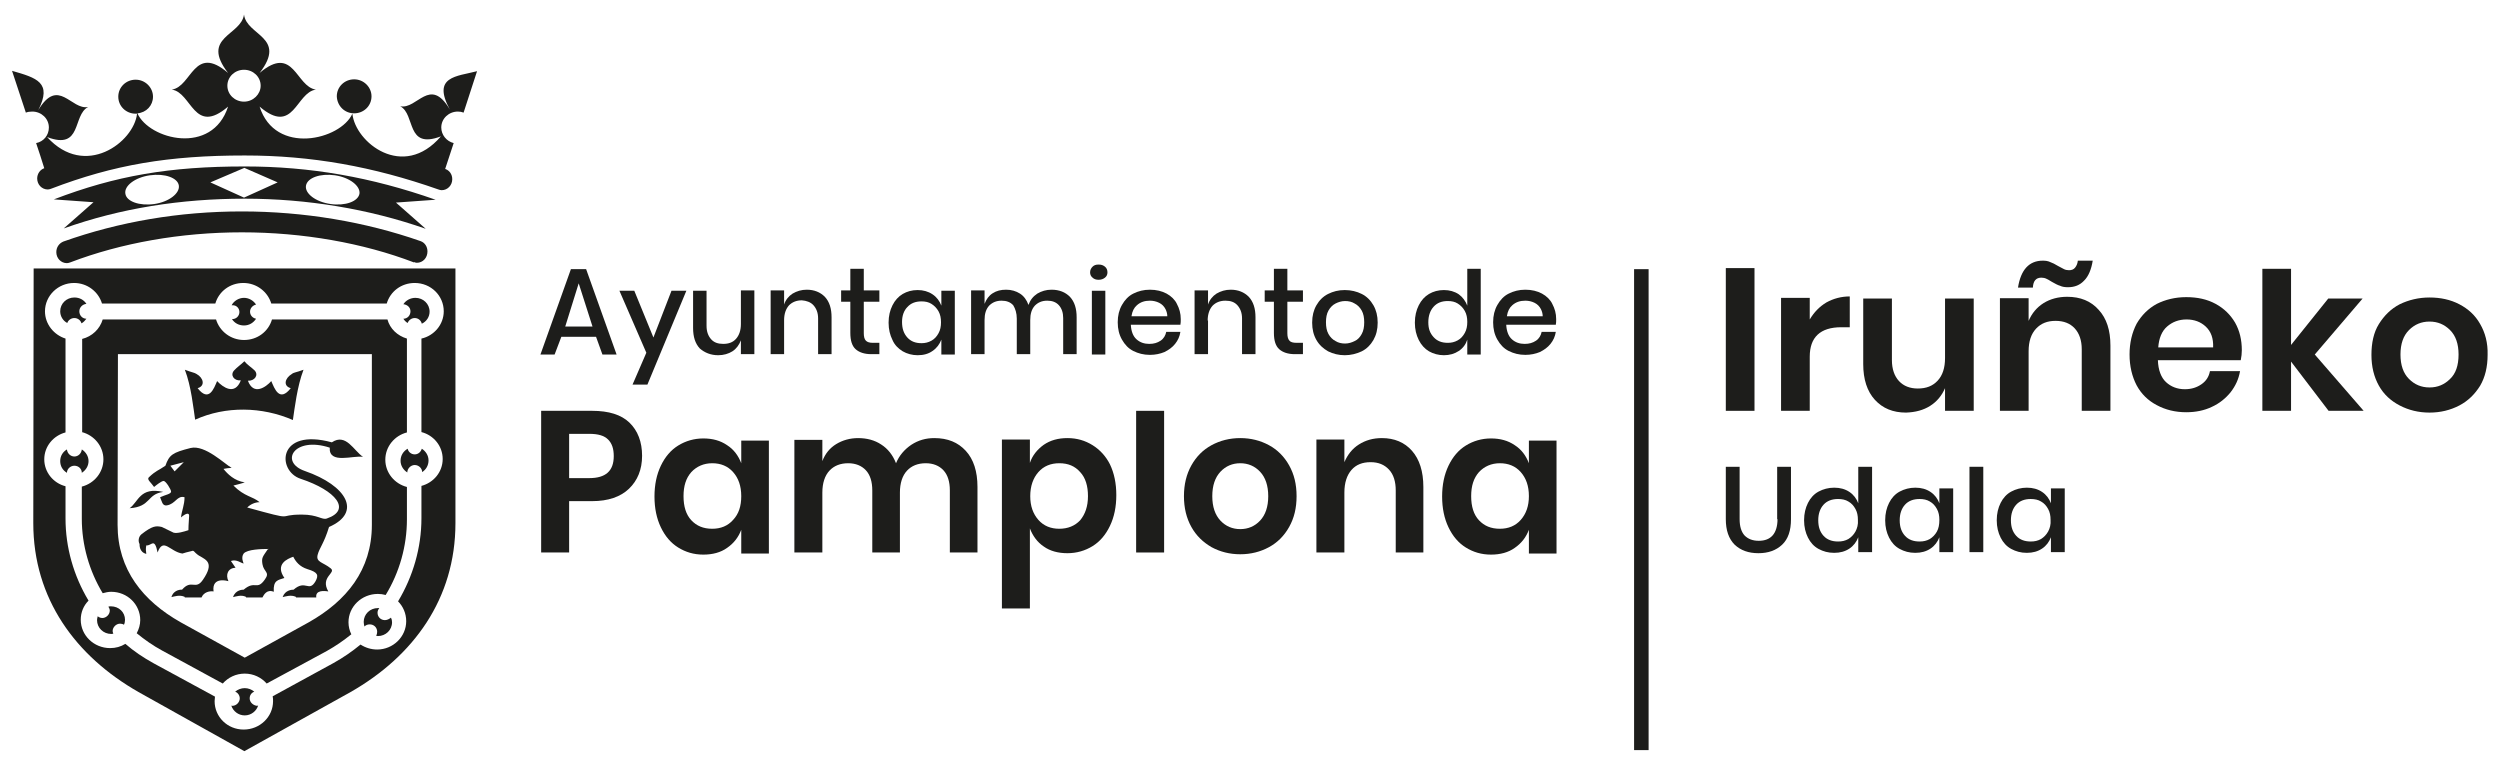 <?xml version="1.0" encoding="utf-8"?>
<!-- Generator: Adobe Illustrator 25.4.1, SVG Export Plug-In . SVG Version: 6.00 Build 0)  -->
<svg version="1.1" id="Capa_1" xmlns="http://www.w3.org/2000/svg" xmlns:xlink="http://www.w3.org/1999/xlink" x="0px" y="0px"
	 viewBox="0 0 705.9 216.3" style="enable-background:new 0 0 705.9 216.3;" xml:space="preserve">
<style type="text/css">
	.st0{fill-rule:evenodd;clip-rule:evenodd;fill:#1D1D1B;}
</style>
<g>
	<path class="st0" d="M46.1,138.9c-6.6-1.5-7,2.8-9.5,4.6C42.7,143.1,41.4,139.5,46.1,138.9z"/>
	<path class="st0" d="M82.7,118.6c0.5-3.3,1.2-9.5,3-14.2c-2.1,0.8-2.7,0.7-3.3,1.2c-2,1.2-2.5,3.4-0.3,4c-3.2,4.1-4.6,0.1-5.5-2
		c-1.5,1.7-5,4.2-6.6-0.1c1.9,0.1,3.1-1.6,1.9-2.9c-0.8-0.8-2.1-1.6-2.9-2.6c-0.9,0.9-2.1,1.7-2.9,2.6c-1.2,1.3,0,3,1.9,2.8
		c-1.7,4.4-5.1,1.9-6.7,0.2c-0.9,2.1-2.3,6.1-5.5,2c2.2-0.6,1.7-2.9-0.3-4c-0.6-0.4-1.2-0.4-3.3-1.2c1.8,4.7,2.4,10.8,2.9,14.1
		C63.7,114.6,74,114.8,82.7,118.6z"/>
	<path class="st0" d="M15.9,71.2c0,1.7,1.3,3.1,3,3.1c0.3,0,0.6-0.1,0.9-0.2c0,0,0,0,0,0c14.4-5.5,31.3-8.5,48.5-8.5
		c17.2,0,34.2,3,48.6,8.5c0,0,0,0,0-0.1c0.3,0.1,0.5,0.2,0.8,0.2c1.7,0,3-1.4,3-3.2c0-1.4-0.8-2.5-1.9-2.9c0,0,0,0,0,0
		c-15.7-5.5-33.1-8.4-50.5-8.4c-17.7,0-34.6,2.9-50.4,8.5c0,0,0,0,0,0C16.7,68.7,15.9,69.8,15.9,71.2z"/>
	<path class="st0" d="M167.2,116h-14.4v40h7.9v-14.5h6.5c4.5,0,8-1.2,10.4-3.5c2.4-2.3,3.7-5.4,3.7-9.3c0-3.9-1.2-7.1-3.6-9.4
		C175.4,117.1,171.9,116,167.2,116z M166.4,135h-5.7v-12.5h5.7c2.5,0,4.2,0.5,5.3,1.6c1.1,1.1,1.6,2.6,1.6,4.7
		C173.3,133,171,135,166.4,135z"/>
	<path class="st0" d="M209.3,130.8c-0.8-2.1-2.1-3.9-4-5.1c-1.9-1.3-4.1-1.9-6.7-1.9c-2.6,0-5,0.7-7.1,2c-2.1,1.3-3.7,3.2-4.9,5.7
		c-1.2,2.5-1.8,5.4-1.8,8.7s0.6,6.2,1.8,8.7c1.2,2.5,2.8,4.4,4.9,5.7c2.1,1.3,4.4,2,7.1,2c2.6,0,4.9-0.6,6.7-1.9
		c1.9-1.3,3.2-3,4-5.1v6.7h7.8v-31.9h-7.8V130.8z M207,146.8c-1.5,1.7-3.5,2.5-5.9,2.5c-2.5,0-4.4-0.8-5.9-2.4
		c-1.5-1.6-2.2-3.9-2.2-6.8s0.7-5.1,2.2-6.8c1.5-1.6,3.5-2.5,5.9-2.5c2.4,0,4.4,0.8,5.9,2.5c1.5,1.7,2.3,3.9,2.3,6.8
		C209.3,142.9,208.6,145.1,207,146.8z"/>
	<path class="st0" d="M263.8,123.7c-2.4,0-4.5,0.6-6.5,1.9c-1.9,1.3-3.4,3-4.3,5.2c-0.9-2.3-2.3-4.1-4.2-5.3c-1.8-1.2-4-1.8-6.5-1.8
		c-2.3,0-4.4,0.6-6.2,1.7c-1.8,1.1-3.1,2.7-3.9,4.8v-6h-7.9V156h7.9v-16.9c0-2.7,0.7-4.8,2-6.2c1.3-1.4,3.1-2.1,5.3-2.1
		c2.1,0,3.8,0.7,5,2s1.8,3.2,1.8,5.7V156h7.8v-16.9c0-2.7,0.7-4.8,2-6.2c1.3-1.4,3.1-2.1,5.3-2.1c2.1,0,3.8,0.7,5,2s1.8,3.2,1.8,5.7
		V156h7.8v-18.5c0-4.4-1.1-7.8-3.3-10.2C270.5,124.9,267.6,123.7,263.8,123.7z"/>
	<path class="st0" d="M308.5,125.7c-2.1-1.3-4.4-2-7.1-2c-2.6,0-4.8,0.6-6.7,1.9c-1.8,1.3-3.2,3-3.9,5.1v-6.6h-7.9v47.7h7.9v-22.6
		c0.8,2.1,2.1,3.9,3.9,5.1c1.8,1.3,4.1,1.9,6.7,1.9c2.6,0,5-0.7,7.1-2c2.1-1.3,3.7-3.2,4.9-5.7c1.2-2.5,1.8-5.4,1.8-8.7
		s-0.6-6.2-1.8-8.7C312.3,128.9,310.6,127,308.5,125.7z M305,146.9c-1.5,1.6-3.5,2.4-5.9,2.4c-2.4,0-4.4-0.8-5.9-2.5
		c-1.5-1.7-2.3-3.9-2.3-6.7c0-2.8,0.8-5.1,2.3-6.8c1.5-1.7,3.5-2.5,5.9-2.5c2.5,0,4.4,0.8,5.9,2.5c1.5,1.6,2.2,3.9,2.2,6.8
		S306.4,145.2,305,146.9z"/>
	<rect x="320.8" y="116" class="st0" width="7.9" height="40"/>
	<path class="st0" d="M358.3,125.7c-2.4-1.3-5.1-2-8.1-2c-3,0-5.7,0.7-8.1,2c-2.4,1.3-4.3,3.2-5.7,5.7c-1.4,2.5-2.1,5.4-2.1,8.7
		s0.7,6.2,2.1,8.7s3.3,4.3,5.7,5.7c2.4,1.3,5.1,2,8.1,2c3,0,5.7-0.7,8.1-2c2.4-1.3,4.3-3.2,5.7-5.7c1.4-2.5,2.1-5.3,2.1-8.7
		s-0.7-6.2-2.1-8.7C362.6,128.9,360.7,127,358.3,125.7z M355.8,147c-1.5,1.6-3.4,2.4-5.6,2.4c-2.2,0-4.1-0.8-5.6-2.4
		c-1.5-1.6-2.3-3.9-2.3-6.9s0.8-5.3,2.3-6.9c1.5-1.6,3.4-2.4,5.6-2.4c2.2,0,4.1,0.8,5.6,2.4c1.5,1.6,2.3,3.9,2.3,6.9
		S357.3,145.4,355.8,147z"/>
	<path class="st0" d="M390.2,123.7c-2.5,0-4.6,0.6-6.5,1.8c-1.9,1.2-3.2,2.9-4.1,5v-6.4h-7.9V156h7.9v-16.9c0-2.8,0.7-4.9,2-6.4
		s3.1-2.2,5.4-2.2c2.2,0,3.9,0.7,5.2,2.1c1.3,1.4,1.9,3.4,1.9,5.9V156h7.8v-18.5c0-4.4-1.1-7.8-3.2-10.2
		C396.6,124.9,393.7,123.7,390.2,123.7z"/>
	<path class="st0" d="M431.7,130.8c-0.8-2.1-2.1-3.9-4-5.1c-1.9-1.3-4.1-1.9-6.7-1.9c-2.6,0-5,0.7-7.1,2c-2.1,1.3-3.7,3.2-4.9,5.7
		c-1.2,2.5-1.8,5.4-1.8,8.7s0.6,6.2,1.8,8.7c1.2,2.5,2.8,4.4,4.9,5.7c2.1,1.3,4.4,2,7.1,2c2.6,0,4.9-0.6,6.7-1.9
		c1.9-1.3,3.2-3,4-5.1v6.7h7.8v-31.9h-7.8V130.8z M429.4,146.8c-1.5,1.7-3.5,2.5-5.9,2.5c-2.5,0-4.4-0.8-5.9-2.4
		c-1.5-1.6-2.2-3.9-2.2-6.8s0.7-5.1,2.2-6.8c1.5-1.6,3.5-2.5,5.9-2.5c2.4,0,4.4,0.8,5.9,2.5c1.5,1.7,2.3,3.9,2.3,6.8
		C431.7,142.9,430.9,145.1,429.4,146.8z"/>
	<rect x="487.3" y="75.7" class="st0" width="8.1" height="40.3"/>
	<path class="st0" d="M511,100.7c0-5.5,3-8.3,8.9-8.3h2.4v-8.7c-2.4,0-4.6,0.6-6.6,1.7c-2,1.2-3.5,2.8-4.7,4.8v-6.1h-8.1V116h8.1
		V100.7z"/>
	<path class="st0" d="M545,114.6c1.9-1.2,3.3-2.9,4.2-5v6.4h8.1V84.3h-8.1v16.8c0,2.8-0.7,4.9-2.1,6.4c-1.4,1.5-3.2,2.2-5.6,2.2
		c-2.2,0-4-0.7-5.3-2.1c-1.3-1.4-2-3.4-2-5.9V84.3h-8.1v18.5c0,4.3,1.1,7.7,3.3,10.1c2.2,2.4,5.1,3.6,8.8,3.6
		C540.9,116.4,543.1,115.8,545,114.6z"/>
	<path class="st0" d="M576.4,78.4c0.5,0,1,0.1,1.4,0.3c0.4,0.2,1,0.5,1.6,0.9c0.9,0.5,1.6,0.9,2.3,1.1c0.6,0.3,1.4,0.4,2.2,0.4
		c1.9,0,3.4-0.6,4.6-1.9c1.2-1.2,2-3.1,2.4-5.6h-4.2c-0.1,0.9-0.4,1.5-0.8,2c-0.4,0.5-1,0.7-1.7,0.7c-0.5,0-1-0.1-1.4-0.3
		c-0.4-0.2-1-0.5-1.7-0.9c-0.8-0.5-1.6-0.9-2.2-1.1c-0.6-0.3-1.3-0.4-2.1-0.4c-3.8,0-6.2,2.5-7,7.6h4.2
		C574.1,79.3,574.9,78.4,576.4,78.4z"/>
	<path class="st0" d="M583.7,83.8c-2.5,0-4.8,0.6-6.7,1.8c-1.9,1.2-3.3,2.9-4.2,5v-6.4h-8.1V116h8.1V99.2c0-2.8,0.7-4.9,2.1-6.4
		c1.4-1.5,3.2-2.2,5.5-2.2c2.3,0,4.1,0.7,5.4,2.1c1.3,1.4,2,3.4,2,5.9V116h8.1V97.6c0-4.4-1.1-7.7-3.3-10.1
		C590.4,85,587.4,83.8,583.7,83.8z"/>
	<path class="st0" d="M625.6,85.8c-2.4-1.3-5.1-1.9-8.3-1.9c-3.1,0-5.9,0.7-8.3,1.9c-2.4,1.3-4.3,3.2-5.7,5.6c-1.3,2.5-2,5.4-2,8.7
		c0,3.3,0.7,6.2,2,8.7c1.3,2.4,3.2,4.3,5.7,5.6c2.4,1.3,5.2,2,8.3,2c2.7,0,5.1-0.5,7.2-1.5c2.2-1,3.9-2.4,5.3-4.1
		c1.4-1.8,2.3-3.7,2.7-6H624c-0.3,1.6-1.1,2.8-2.4,3.7s-2.8,1.4-4.7,1.4c-2.1,0-3.9-0.7-5.3-2c-1.4-1.3-2.2-3.4-2.3-6.2h23.4
		c0.2-1,0.3-1.9,0.3-2.8c0-2.9-0.6-5.5-1.9-7.8C629.8,88.9,628,87.1,625.6,85.8z M624.9,98.1h-15.5c0.2-2.6,1-4.6,2.5-5.9
		c1.5-1.3,3.3-2,5.5-2c2.2,0,4,0.7,5.4,2C624.3,93.6,625,95.5,624.9,98.1z"/>
	<polygon class="st0" points="667.1,84.3 657.4,84.3 646.9,97.4 646.9,75.9 638.8,75.9 638.8,116 646.9,116 646.9,102.1 657.5,116 
		667.4,116 653.6,100.1 	"/>
	<path class="st0" d="M700.3,91.5c-1.4-2.5-3.4-4.3-5.9-5.6c-2.5-1.3-5.3-1.9-8.4-1.9c-3.1,0-5.9,0.7-8.4,1.9
		c-2.5,1.3-4.4,3.2-5.9,5.6s-2.1,5.4-2.1,8.7c0,3.3,0.7,6.2,2.1,8.7s3.4,4.3,5.9,5.6c2.5,1.3,5.3,2,8.4,2c3.1,0,5.9-0.7,8.4-2
		c2.5-1.3,4.4-3.2,5.9-5.6c1.4-2.4,2.1-5.3,2.1-8.7C702.5,96.8,701.7,93.9,700.3,91.5z M691.8,107c-1.6,1.6-3.5,2.4-5.8,2.4
		c-2.3,0-4.2-0.8-5.8-2.4c-1.6-1.6-2.4-3.9-2.4-6.9c0-3,0.8-5.3,2.4-6.9c1.6-1.6,3.5-2.4,5.8-2.4c2.3,0,4.2,0.8,5.8,2.4
		c1.6,1.6,2.4,3.9,2.4,6.9C694.2,103.2,693.4,105.5,691.8,107z"/>
	<path class="st0" d="M501.9,146.6c0,2-0.5,3.6-1.4,4.6c-0.9,1-2.2,1.5-3.9,1.5c-1.7,0-3-0.5-4-1.5c-0.9-1-1.4-2.5-1.4-4.6v-14.8
		h-3.9v14.8c0,3.1,0.8,5.5,2.5,7.2c1.7,1.6,3.9,2.4,6.7,2.4c2.8,0,5-0.8,6.7-2.4c1.7-1.6,2.5-4,2.5-7.2v-14.8h-3.9V146.6z"/>
	<path class="st0" d="M524.7,142.1c-0.5-1.3-1.3-2.4-2.5-3.2c-1.2-0.8-2.6-1.2-4.3-1.2c-1.6,0-3.1,0.4-4.4,1.1
		c-1.3,0.7-2.3,1.8-3,3.2c-0.7,1.4-1.1,3-1.1,4.9c0,1.9,0.4,3.5,1.1,4.9c0.7,1.4,1.7,2.5,3,3.2c1.3,0.7,2.7,1.1,4.4,1.1
		c1.7,0,3.1-0.4,4.3-1.2c1.2-0.8,2-1.9,2.5-3.2v4.2h3.9v-24.1h-3.9V142.1z M523.9,150.1c-0.5,0.9-1.2,1.6-2,2.1
		c-0.9,0.5-1.8,0.7-2.9,0.7c-1.7,0-3.1-0.5-4.1-1.6s-1.5-2.5-1.5-4.4c0-1.8,0.5-3.3,1.5-4.4c1-1.1,2.4-1.6,4.1-1.6
		c1.1,0,2.1,0.2,2.9,0.7c0.9,0.5,1.5,1.2,2,2.1c0.5,0.9,0.7,1.9,0.7,3.1C524.7,148.1,524.4,149.2,523.9,150.1z"/>
	<path class="st0" d="M547.6,142.1c-0.5-1.3-1.3-2.4-2.5-3.2c-1.2-0.8-2.6-1.2-4.3-1.2c-1.6,0-3.1,0.4-4.4,1.1
		c-1.3,0.7-2.3,1.8-3,3.2c-0.7,1.4-1.1,3-1.1,4.9c0,1.9,0.4,3.5,1.1,4.9c0.7,1.4,1.7,2.5,3,3.2c1.3,0.7,2.7,1.1,4.4,1.1
		c1.7,0,3.1-0.4,4.3-1.2c1.2-0.8,2-1.9,2.5-3.2v4.2h3.9v-18h-3.9V142.1z M546.9,150.1c-0.5,0.9-1.2,1.6-2,2.1
		c-0.9,0.5-1.8,0.7-2.9,0.7c-1.7,0-3.1-0.5-4.1-1.6s-1.5-2.5-1.5-4.4c0-1.8,0.5-3.3,1.5-4.4c1-1.1,2.4-1.6,4.1-1.6
		c1.1,0,2.1,0.2,2.9,0.7c0.9,0.5,1.5,1.2,2,2.1c0.5,0.9,0.7,1.9,0.7,3.1C547.6,148.1,547.4,149.2,546.9,150.1z"/>
	<rect x="556.1" y="131.8" class="st0" width="3.9" height="24.1"/>
	<path class="st0" d="M579.1,142.1c-0.5-1.3-1.3-2.4-2.5-3.2c-1.2-0.8-2.6-1.2-4.3-1.2c-1.6,0-3.1,0.4-4.4,1.1
		c-1.3,0.7-2.3,1.8-3,3.2c-0.7,1.4-1.1,3-1.1,4.9c0,1.9,0.4,3.5,1.1,4.9c0.7,1.4,1.7,2.5,3,3.2c1.3,0.7,2.7,1.1,4.4,1.1
		c1.7,0,3.1-0.4,4.3-1.2c1.2-0.8,2-1.9,2.5-3.2v4.2h3.9v-18h-3.9V142.1z M578.3,150.1c-0.5,0.9-1.2,1.6-2,2.1
		c-0.9,0.5-1.8,0.7-2.9,0.7c-1.7,0-3.1-0.5-4.1-1.6s-1.5-2.5-1.5-4.4c0-1.8,0.5-3.3,1.5-4.4c1-1.1,2.4-1.6,4.1-1.6
		c1.1,0,2.1,0.2,2.9,0.7c0.9,0.5,1.5,1.2,2,2.1c0.5,0.9,0.7,1.9,0.7,3.1C579.1,148.1,578.8,149.2,578.3,150.1z"/>
	<path class="st0" d="M100,32c2.7,0,4.9-2.1,4.9-4.8c0-2.6-2.2-4.8-4.9-4.8c-2.7,0-4.9,2.1-4.9,4.8C95.2,29.9,97.3,32,100,32z"/>
	<path class="st0" d="M69.1,47c-21.2,0-36.4,2.6-53.9,9.3l11.2,0.8l-8.4,7.4c16-5.7,33.1-8.4,51.1-8.4c17.6,0,35.1,2.9,51.1,8.5
		l-8.4-7.4l11.2-0.8C104.8,50,87.6,47,69.1,47z M43.6,57.6c-4.2,0.6-7.9-0.7-8.2-2.9c-0.4-2.2,2.7-4.6,6.9-5.2
		c4.2-0.6,7.9,0.7,8.2,2.9C50.8,54.6,47.7,57,43.6,57.6z M68.9,55.8l-9.5-4.3l9.6-4.1l9.4,4.1L68.9,55.8z M101.5,54.7
		c-0.4,2.2-4,3.5-8.2,2.9c-4.2-0.6-7.3-3-6.9-5.2c0.4-2.2,4-3.5,8.2-2.9C98.7,50.1,101.8,52.5,101.5,54.7z"/>
	<rect x="461.4" y="76" class="st0" width="4.1" height="135.8"/>
	<path class="st0" d="M158.5,95.1h9.8l1.8,5h4l-8.6-24.1h-4.3l-8.6,24.1h4L158.5,95.1z M163.4,80l3.9,12.2h-7.7L163.4,80z"/>
	<polygon class="st0" points="189.6,82.1 184.5,95.3 179.1,82.1 174.9,82.1 182.5,99.6 178.6,108.6 182.8,108.6 193.8,82.1 	"/>
	<path class="st0" d="M202.8,100.3c1.5,0,2.9-0.4,4-1.1c1.1-0.7,1.9-1.8,2.4-3.1v3.9h3.8v-18h-3.8v9.5c0,1.8-0.5,3.2-1.4,4.2
		c-0.9,1-2.1,1.4-3.6,1.4c-1.5,0-2.6-0.4-3.4-1.3s-1.3-2.1-1.3-3.8V82.1h-3.8v10.5c0,2.5,0.6,4.4,1.9,5.8
		C199,99.6,200.7,100.3,202.8,100.3z"/>
	<path class="st0" d="M229.7,86.2c0.8,0.9,1.3,2.1,1.3,3.7V100h3.8V89.6c0-2.5-0.6-4.4-1.9-5.8c-1.3-1.3-3-2-5.1-2
		c-1.5,0-2.8,0.4-4,1.1c-1.1,0.7-2,1.8-2.4,3.1v-4h-3.8v18h3.8v-9.6c0-1.8,0.5-3.2,1.4-4.2c0.9-0.9,2.1-1.4,3.6-1.4
		C227.7,84.9,228.9,85.3,229.7,86.2z"/>
	<path class="st0" d="M240.1,94c0,2.2,0.5,3.7,1.5,4.6c1,0.9,2.5,1.4,4.4,1.4h2.3v-3.2h-1.8c-1,0-1.6-0.2-2-0.6
		c-0.4-0.4-0.6-1.1-0.6-2.1v-8.9h4.4v-3.2h-4.4v-6.1h-3.8v6.1h-2.6v3.2h2.6V94z"/>
	<path class="st0" d="M254.9,99.2c1.2,0.7,2.7,1.1,4.2,1.1c1.7,0,3.1-0.4,4.2-1.2c1.2-0.8,2-1.9,2.5-3.2v4.2h3.8v-18h-3.8v4.2
		c-0.5-1.3-1.3-2.4-2.5-3.2c-1.2-0.8-2.6-1.2-4.2-1.2c-1.6,0-3,0.4-4.2,1.1c-1.2,0.7-2.2,1.8-2.9,3.2c-0.7,1.4-1.1,3-1.1,4.9
		c0,1.9,0.4,3.5,1.1,4.9C252.6,97.4,253.6,98.4,254.9,99.2z M256.2,86.7c1-1.1,2.3-1.6,4-1.6c1.1,0,2,0.2,2.8,0.7
		c0.8,0.5,1.5,1.2,2,2.1c0.5,0.9,0.7,1.9,0.7,3.1c0,1.2-0.2,2.2-0.7,3.1c-0.5,0.9-1.1,1.6-2,2.1s-1.8,0.7-2.8,0.7
		c-1.7,0-3-0.5-4-1.6s-1.5-2.5-1.5-4.4C254.7,89.2,255.2,87.7,256.2,86.7z"/>
	<path class="st0" d="M287.1,90V100h3.8v-9.6c0-1.8,0.4-3.1,1.3-4.1c0.9-0.9,2-1.4,3.5-1.4c1.4,0,2.5,0.4,3.3,1.3
		c0.8,0.9,1.2,2.1,1.2,3.6V100h3.8V89.6c0-2.5-0.6-4.4-1.9-5.8c-1.3-1.3-3-2-5.2-2c-1.5,0-2.8,0.4-4,1.1c-1.2,0.8-2,1.8-2.5,3.2
		c-0.5-1.4-1.3-2.5-2.4-3.2c-1.1-0.7-2.4-1.1-3.9-1.1c-1.5,0-2.7,0.3-3.8,1c-1.1,0.7-1.8,1.7-2.3,3v-3.8h-3.8v18h3.8v-9.6
		c0-1.8,0.4-3.1,1.3-4.1c0.9-0.9,2-1.4,3.5-1.4c1.4,0,2.5,0.4,3.3,1.3C286.7,87.2,287.1,88.4,287.1,90z"/>
	<rect x="308.3" y="82.1" class="st0" width="3.8" height="18"/>
	<path class="st0" d="M310.2,79c0.7,0,1.3-0.2,1.8-0.6c0.5-0.4,0.7-0.9,0.7-1.5c0-0.6-0.2-1.2-0.7-1.6c-0.5-0.4-1-0.6-1.8-0.6
		s-1.3,0.2-1.7,0.6s-0.7,0.9-0.7,1.6c0,0.6,0.2,1.1,0.7,1.5C308.9,78.8,309.5,79,310.2,79z"/>
	<path class="st0" d="M329.4,82.9c-1.3-0.7-2.9-1.1-4.7-1.1c-1.8,0-3.3,0.4-4.7,1.1c-1.4,0.7-2.4,1.8-3.2,3.2
		c-0.8,1.4-1.2,3-1.2,4.9c0,1.9,0.4,3.5,1.2,4.9c0.8,1.4,1.8,2.5,3.2,3.2c1.4,0.7,2.9,1.1,4.7,1.1c1.5,0,2.9-0.3,4.1-0.8
		c1.2-0.6,2.2-1.3,3-2.3c0.8-1,1.3-2.1,1.5-3.4h-4c-0.2,1-0.7,1.9-1.6,2.5c-0.9,0.6-1.9,0.9-3.2,0.9c-1.4,0-2.6-0.4-3.6-1.3
		c-1-0.9-1.5-2.3-1.6-4.1h14c0.1-0.5,0.1-1,0.1-1.6c0-1.6-0.4-3-1.1-4.3C331.8,84.7,330.7,83.6,329.4,82.9z M319.5,89.2
		c0.2-1.3,0.7-2.3,1.5-3c1-0.9,2.2-1.3,3.7-1.3c0.9,0,1.8,0.2,2.6,0.6c0.8,0.4,1.4,1,1.8,1.8c0.3,0.6,0.5,1.3,0.5,2H319.5z"/>
	<path class="st0" d="M341,90.5c0-1.8,0.5-3.2,1.4-4.2c0.9-0.9,2.1-1.4,3.6-1.4c1.5,0,2.6,0.4,3.4,1.3s1.3,2.1,1.3,3.7V100h3.8V89.6
		c0-2.5-0.6-4.4-1.9-5.8c-1.3-1.3-3-2-5.1-2c-1.5,0-2.8,0.4-4,1.1c-1.1,0.7-2,1.8-2.4,3.1v-4h-3.8v18h3.8V90.5z"/>
	<path class="st0" d="M364.1,96.2c-0.4-0.4-0.6-1.1-0.6-2.1v-8.9h4.4v-3.2h-4.4v-6.1h-3.8v6.1h-2.6v3.2h2.6V94
		c0,2.2,0.5,3.7,1.5,4.6c1,0.9,2.5,1.4,4.4,1.4h2.3v-3.2h-1.8C365.1,96.8,364.4,96.6,364.1,96.2z"/>
	<path class="st0" d="M375,99.2c1.4,0.7,3,1.1,4.7,1.1s3.3-0.4,4.8-1.1c1.4-0.7,2.5-1.8,3.3-3.2c0.8-1.4,1.2-3,1.2-4.9
		c0-1.9-0.4-3.5-1.2-4.9c-0.8-1.4-1.9-2.5-3.3-3.2c-1.4-0.7-3-1.1-4.8-1.1s-3.3,0.4-4.7,1.1c-1.4,0.7-2.5,1.8-3.3,3.2
		c-0.8,1.4-1.2,3-1.2,4.9c0,1.9,0.4,3.5,1.2,4.9C372.5,97.4,373.6,98.4,375,99.2z M375.1,87.7c0.5-0.9,1.2-1.6,2-2
		c0.8-0.4,1.7-0.7,2.7-0.7c1,0,1.9,0.2,2.7,0.7c0.8,0.4,1.5,1.1,2,2c0.5,0.9,0.7,2,0.7,3.3c0,1.3-0.2,2.4-0.7,3.3
		c-0.5,0.9-1.1,1.6-2,2c-0.8,0.4-1.7,0.7-2.7,0.7c-1,0-1.9-0.2-2.7-0.7c-0.8-0.4-1.5-1.1-2-2c-0.5-0.9-0.7-2-0.7-3.3
		C374.4,89.7,374.6,88.6,375.1,87.7z"/>
	<path class="st0" d="M411.9,99.1c1.2-0.8,2-1.9,2.4-3.2v4.2h3.8V75.9h-3.8v10.4c-0.5-1.3-1.3-2.4-2.4-3.2c-1.2-0.8-2.6-1.2-4.2-1.2
		c-1.6,0-3,0.4-4.2,1.1c-1.2,0.7-2.2,1.8-2.9,3.2c-0.7,1.4-1.1,3-1.1,4.9c0,1.9,0.4,3.5,1.1,4.9c0.7,1.4,1.7,2.5,2.9,3.2
		c1.2,0.7,2.7,1.1,4.2,1.1C409.3,100.3,410.7,99.9,411.9,99.1z M403.3,91c0-1.8,0.5-3.3,1.5-4.4s2.3-1.6,4-1.6c1.1,0,2,0.2,2.8,0.7
		c0.8,0.5,1.5,1.2,2,2.1c0.5,0.9,0.7,1.9,0.7,3.1c0,1.2-0.2,2.2-0.7,3.1c-0.5,0.9-1.1,1.6-2,2.1s-1.8,0.7-2.8,0.7
		c-1.7,0-3-0.5-4-1.6S403.3,92.9,403.3,91z"/>
	<path class="st0" d="M435.4,82.9c-1.3-0.7-2.9-1.1-4.7-1.1c-1.8,0-3.3,0.4-4.7,1.1c-1.4,0.7-2.4,1.8-3.2,3.2
		c-0.8,1.4-1.2,3-1.2,4.9c0,1.9,0.4,3.5,1.2,4.9c0.8,1.4,1.8,2.5,3.2,3.2c1.4,0.7,2.9,1.1,4.7,1.1c1.5,0,2.9-0.3,4.1-0.8
		c1.2-0.6,2.2-1.3,3-2.3c0.8-1,1.3-2.1,1.5-3.4h-4c-0.2,1-0.7,1.9-1.6,2.5c-0.9,0.6-1.9,0.9-3.2,0.9c-1.4,0-2.6-0.4-3.6-1.3
		c-1-0.9-1.5-2.3-1.6-4.1h14c0.1-0.5,0.1-1,0.1-1.6c0-1.6-0.4-3-1.1-4.3C437.8,84.7,436.7,83.6,435.4,82.9z M425.5,89.2
		c0.2-1.3,0.7-2.3,1.5-3c1-0.9,2.2-1.3,3.7-1.3c0.9,0,1.8,0.2,2.6,0.6c0.8,0.4,1.4,1,1.8,1.8c0.3,0.6,0.5,1.3,0.5,2H425.5z"/>
	<path class="st0" d="M127,30.9c-5.6-9.5-9.2,0.1-14-0.9c4.4,2.3,1.5,12.3,11.5,8.5c-10.7,12.5-24.2,1.7-25-6.4
		c-3.3,7.4-21.8,11.9-26.2-2c9.7,8.3,10.2-4,15.9-4.8c-5.7-0.8-6.2-12.9-15.9-4.7c7.9-10.2-3.7-10.5-4.4-16.5
		c-0.8,6-12.4,6.3-4.5,16.5c-9.7-8.3-10.2,3.9-15.9,4.7c5.7,0.8,6.2,13.1,15.9,4.8C59.9,44,42.1,39.4,38.8,32
		c2.5-0.2,4.4-2.2,4.4-4.7c0-2.6-2.2-4.8-4.9-4.8c-2.7,0-4.9,2.1-4.9,4.8s2.2,4.8,4.9,4.8c0.1,0,0.3,0,0.4,0
		c-0.9,8.1-14.7,18.4-25.4,6.6c10,3.8,7.1-6.2,11.6-8.5c-4.8,1-8.4-8.6-14.1,0.9c4-7.8-0.4-9.1-7.4-11.1c1.3,4,2.6,7.9,3.9,11.8
		c0.5-0.2,1.1-0.3,1.8-0.3c2.6,0,4.7,2,4.7,4.5c0,2.2-1.5,4-3.6,4.4c0.8,2.4,1.6,4.8,2.3,7.1c-1.2,0.4-2,1.6-2,2.9
		c0,1.7,1.3,3.1,3,3.1c0.3,0,0.6-0.1,0.9-0.2c0,0,0,0,0,0c17.8-6.8,33.2-9.4,54.7-9.4c18.8,0,36.2,3.1,54.7,9.6c0,0,0,0,0,0
		c0.3,0.1,0.6,0.2,0.9,0.2c1.7,0,3-1.4,3-3.1c0-1.4-0.8-2.5-2-2.9c0.8-2.4,1.6-4.8,2.4-7.3c-2-0.5-3.5-2.3-3.5-4.4
		c0-2.5,2.1-4.5,4.7-4.5c0.6,0,1.1,0.1,1.6,0.3c1.3-3.9,2.5-7.8,3.8-11.7C129,21.6,121.9,21.5,127,30.9z M68.9,28.7
		c-2.6,0-4.7-2-4.7-4.5c0-2.5,2.1-4.5,4.7-4.5s4.7,2,4.7,4.5C73.6,26.6,71.5,28.7,68.9,28.7z"/>
	<path class="st0" d="M44.5,156c1.6-4.4,3.5-0.2,7,0.3c0.2-0.1,1.7-0.5,3-0.8c0,0,0.1,0.1,0.1,0.1c0,0,0.1,0,0.1,0
		c0.7,0.8,1.6,1.4,1.7,1.4c1.8,1.1,4.2,1.9,0.9,6.7c-2.1,3.1-3.2-0.3-5.9,2.8c0,0-2.3-0.2-3,2.1c0.9-0.2,2.3-0.7,3.7-0.1
		c0,0.1,0.1,0.1,0.1,0.2c0.9,0,4.7,0,4.7,0c0.6-1.5,2.3-1.9,3.4-1.7c-0.6-4.4,4.2-2.9,4.2-2.9c-0.9-1.9-0.1-3.7,2-3.8l-1.3-1.9
		c1.6-0.6,3,0.7,3.6,0.7c-0.1-0.2-0.8-1.7,0-2.8c1-1.2,5.1-1.3,7.1-1.3c-0.1,0-0.2,0.1-0.3,0.1c-1.4,2.1-1.8,2.3-1.5,4.2
		c0.4,2.3,2.2,2.2,0.7,4.3c-2.3,3.3-2.7,0.1-6,2.9c-0.3,0-2.3,0-3,2.1c0.9-0.2,2.3-0.7,3.6-0.1l0.1,0.2c2.5,0,3.4,0,4.6,0
		c0.4-0.8,1.3-2.4,3.2-1.6c-0.2-3.3,1.2-3.3,3-3.9c-2.7-3.9,0.8-5.4,2.5-6c0.7,1.4,1.8,2.8,4,3.5c3,0.9,3.2,1.7,2.3,3.4
		c-1.9,3.3-2.8-0.6-6.2,2.4c-0.5,0-2.4,0.1-3.1,2.1c0.9-0.2,2.3-0.7,3.7-0.1l0.1,0.2h5.7c-0.3-2.1,2.2-1.9,3.4-1.7
		c-2.4-4.1,2.3-5.2,0.7-6.5c-2.2-1.8-4.3-1.7-3.7-3.9c0.5-1.9,1.8-3.2,3.2-7.8c9.4-4.1,5-11.7-6.8-15.8c-7.3-2.5-3.1-9.9,7-6.6
		c-0.3,4.8,6.7,2.1,9.4,2.6c-2.6-1.7-4.8-6.8-8.8-4.1c-15.4-4.2-15.6,8.1-8.8,10.3c10,3.3,14.4,8.8,7.4,11.2
		c-1.4,0.5-2.5-1.1-7.1-1.1c-7.6,0-0.9,2-15.4-2c0.9-0.9,2.2-1.5,3.5-1.5c-2-1.7-4.2-1.5-7.4-4.7c0,0,2.8-0.7,3.2-0.9
		c-2.9-0.4-4.9-2.4-6-3.8c0.4-0.1,1.7-0.3,2.3-0.3c-1.9-1-7.5-6.6-11.6-5.6c-5.1,1.3-6,1.9-7.1,5c-2,1.4-2.6,1.3-4.7,3.3
		c-0.6,0.6,0.7,1.5,1.5,2.7c0.6-0.5,2.1-1.7,2.7-1.7c0.6,0,2.1,2.4,2.1,3c0,0.7-1.6,0.9-3.1,1.6c0.5,1.1,0.6,2.5,1.9,2.3
		c2.5-0.4,2.9-2.9,5-2.3c0,2.2-0.8,3.8-1,5.7c1.5-1.3,2.3-1.3,2.3-0.5c0,0.8-0.2,2.4-0.2,4.1c-1.2,0.4-3.2,1-4.2,0.7l-3.3-1.6
		c-1.7-0.4-2.7-0.3-5.7,2c-1,0.8-1,2.1-0.6,2.8c0,0.3-0.1,2.3,1.9,2.8c-0.1-0.8-0.2-1.4,0-2.4c0,0,0,0,0,0
		C42.8,154.2,43.6,151.6,44.5,156z M49.3,133.1l-1.2-1.6l3.8-1L49.3,133.1z"/>
	<path class="st0" d="M70.5,197.2c0-0.9,0.5-1.6,1.3-1.9c-0.7-0.6-1.7-1-2.7-1c-1,0-2,0.4-2.7,1c0.8,0.3,1.3,1.1,1.3,1.9
		c0,1.1-1,2.1-2.1,2.1c-0.1,0-0.2,0-0.3-0.1c0.5,1.6,2,2.8,3.8,2.8c1.8,0,3.3-1.2,3.8-2.8c-0.1,0-0.2,0.1-0.3,0.1
		C71.5,199.2,70.5,198.3,70.5,197.2z"/>
	<path class="st0" d="M17,130.2c0,1.4,0.7,2.6,1.9,3.3c0-1.1,1-2,2.1-2c1.2,0,2.1,0.9,2.1,2c1.1-0.7,1.9-1.9,1.9-3.3
		c0-1.4-0.8-2.6-1.9-3.3c-0.1,1.1-1,2-2.1,2c-1.1,0-2-0.9-2.1-2C17.7,127.6,17,128.8,17,130.2z"/>
	<path class="st0" d="M31.3,171.2c-0.2,0-0.5,0-0.7,0.1c0.2,0.3,0.4,0.7,0.4,1.1c0,1.1-1,2.1-2.1,2.1c-0.5,0-1-0.2-1.3-0.5
		c-0.1,0.4-0.2,0.7-0.2,1.1c0,2.2,1.8,3.9,4,3.9c0.2,0,0.4,0,0.6-0.1c-0.1-0.2-0.2-0.5-0.2-0.7c0-1.1,1-2.1,2.1-2.1
		c0.4,0,0.8,0.1,1.1,0.3c0.2-0.4,0.3-0.9,0.3-1.4C35.3,172.9,33.6,171.2,31.3,171.2z"/>
	<path class="st0" d="M21,89.8c1,0,1.8,0.7,2,1.5c0.6-0.3,1-0.8,1.4-1.3c-1.1,0-2-0.9-2-2.1c0-1.1,0.9-2,2-2.1
		c-0.7-1.1-1.9-1.8-3.4-1.8c-2.2,0-4,1.7-4,3.9c0,1.4,0.8,2.7,2,3.3C19.2,90.5,20,89.8,21,89.8z"/>
	<path class="st0" d="M67.6,88.1c0,1.1-0.9,2-2,2c0,0-0.1,0-0.1,0c0.7,1.1,1.9,1.8,3.4,1.8c1.5,0,2.7-0.8,3.4-1.9
		c-1-0.2-1.7-1-1.7-2c0-1,0.8-1.8,1.7-2c-0.7-1.1-2-1.9-3.4-1.9c-1.5,0-2.9,0.9-3.5,2.1c0.1,0,0.2,0,0.2,0
		C66.7,86.1,67.6,87,67.6,88.1z"/>
	<path class="st0" d="M108.7,175.1c-1.2,0-2.1-0.9-2.1-2.1c0-0.5,0.2-0.9,0.5-1.3c-0.1,0-0.3,0-0.4,0c-2.2,0-4,1.7-4,3.9
		c0,0.4,0.1,0.9,0.2,1.3c0.4-0.4,0.9-0.6,1.5-0.6c1.2,0,2.1,0.9,2.1,2.1c0,0.4-0.1,0.8-0.3,1.1c0.2,0,0.3,0.1,0.5,0.1
		c2.2,0,4-1.7,4-3.9c0-0.5-0.1-0.9-0.3-1.3C110,174.7,109.4,175.1,108.7,175.1z"/>
	<path class="st0" d="M113.9,90c0.3,0.5,0.7,0.9,1.2,1.2c0.3-0.8,1.1-1.4,2-1.4c1,0,1.8,0.7,2,1.6c1.3-0.6,2.2-1.9,2.2-3.4
		c0-2.2-1.8-3.9-4-3.9c-1.4,0-2.7,0.7-3.4,1.8c1.1,0.1,2,0.9,2,2C115.9,89.1,115,90,113.9,90z"/>
	<path class="st0" d="M9.4,147.7c0,21.4,12,37.6,29.7,47.7L69,212.1l30-16.7c17.7-10.1,29.6-26.3,29.6-47.7l0-71.9H9.5L9.4,147.7z
		 M12.7,87.9c0-4.4,3.7-8,8.2-8c3.8,0,6.9,2.5,7.9,5.8h32c1-3.4,4.1-5.8,7.9-5.8c3.8,0,6.9,2.5,7.9,5.8h32.6c1-3.4,4.1-5.8,7.9-5.8
		c4.6,0,8.2,3.6,8.2,8c0,3.7-2.7,6.9-6.3,7.7l0,26.4c3.5,0.9,6,4,6,7.6c0,3.7-2.6,6.7-6,7.6l0,9.1c0,8.4-2.4,16.5-6.6,23.5
		c1.4,1.4,2.3,3.4,2.3,5.6c0,4.4-3.7,8-8.2,8c-1.7,0-3.3-0.5-4.7-1.4c-2.3,1.9-4.9,3.7-7.6,5.2l-17.2,9.4c0.1,0.5,0.1,0.9,0.1,1.4
		c0,4.4-3.7,8-8.3,8c-4.6,0-8.2-3.6-8.2-8c0-0.4,0.1-0.9,0.1-1.3l-17.3-9.4c-2.9-1.6-5.6-3.4-8-5.5c-1.3,0.8-2.7,1.2-4.3,1.2
		c-4.6,0-8.3-3.6-8.3-8c0-2.1,0.8-4,2.2-5.4c-4.2-7-6.5-15-6.5-23.2v-9.1c-3.5-0.9-6-4-6-7.6c0-3.7,2.6-6.7,6-7.6V95.6
		C15.3,94.6,12.7,91.6,12.7,87.9z"/>
	<path class="st0" d="M117.1,128.3c-1,0-1.8-0.7-2-1.6c-1.2,0.7-2,1.9-2,3.4c0,1.4,0.8,2.6,1.9,3.3c0-1.1,1-2.1,2.1-2.1
		c1.1,0,2.1,0.9,2.1,2c1.1-0.7,1.8-1.9,1.8-3.3c0-1.4-0.8-2.6-1.9-3.3C118.8,127.7,118,128.3,117.1,128.3z"/>
	<path class="st0" d="M23.1,122c3.5,0.9,6.1,4,6.1,7.7c0,3.7-2.6,6.8-6.1,7.7v9.1c0,7.4,2.1,14.7,5.9,21c0.8-0.2,1.5-0.4,2.4-0.4
		c4.6,0,8.2,3.6,8.2,8c0,1.3-0.4,2.6-1,3.7c2.2,1.8,4.6,3.5,7.2,4.9l17.1,9.3c1.5-1.7,3.7-2.8,6.2-2.8c2.5,0,4.7,1.1,6.2,2.8l17-9.2
		c2.5-1.4,4.8-3,6.9-4.7c-0.5-1-0.8-2.2-0.8-3.4c0-4.4,3.7-8,8.3-8c0.7,0,1.5,0.1,2.2,0.3c3.9-6.4,6-13.8,6-21.4l0-9.1
		c-3.5-0.9-6.1-4-6.1-7.7c0-3.7,2.6-6.8,6.1-7.7l0-26.5c-2.7-0.8-4.8-2.8-5.5-5.4H76.8c-1,3.4-4.1,5.8-7.9,5.8
		c-3.8,0-6.9-2.5-7.9-5.8h-32c-0.8,2.7-3,4.8-5.8,5.5V122z M33.3,100h71.7l0,48.2c0,12.8-7.2,21.5-17.8,27.5l-18.1,10l-18.1-10
		c-10.6-6-17.8-14.8-17.8-27.5L33.3,100z"/>
</g>
</svg>
